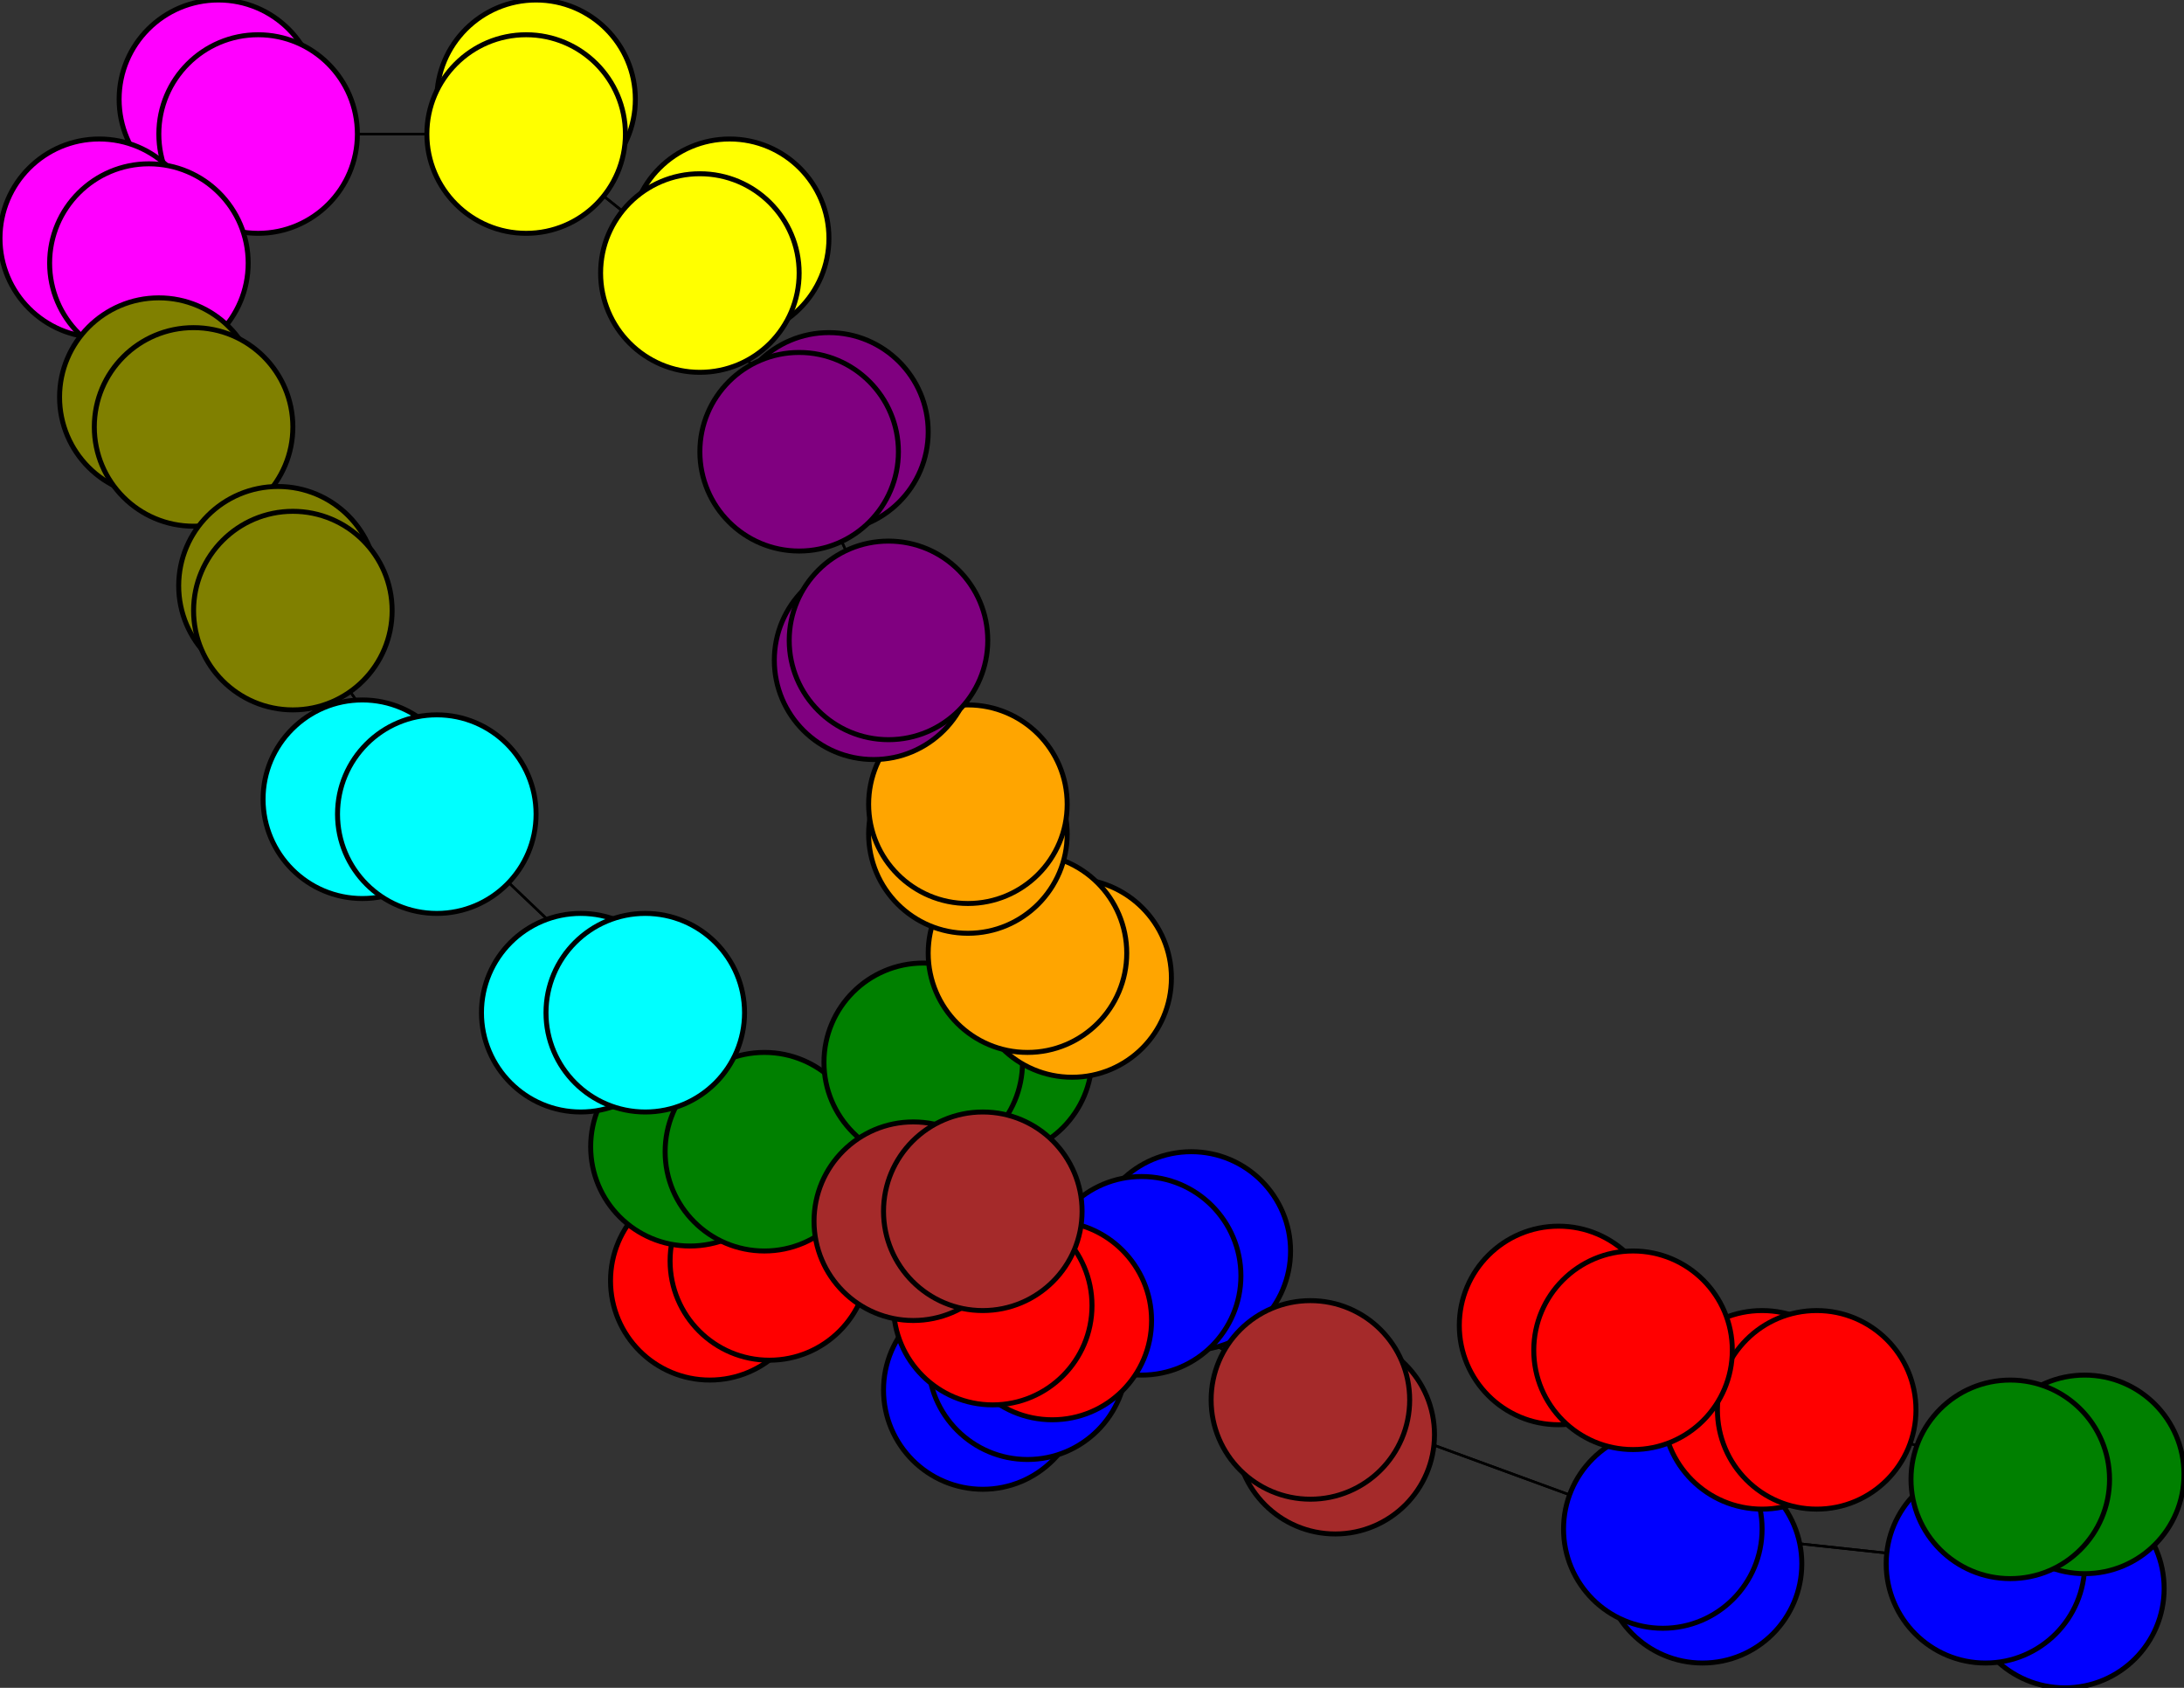 <svg width="440" height="340" xmlns="http://www.w3.org/2000/svg">
<rect width="100%" height="100%" fill="#333333" stroke="none"/>
<path stroke-width="20.0" stroke="black" d="M 198 280 207 274"/>
<path stroke-width="0.5" stroke="black" d="M 130 204 198 244"/>
<path stroke-width="20.0" stroke="black" d="M 130 204 117 204"/>
<path stroke-width="0.5" stroke="black" d="M 130 204 88 164"/>
<path stroke-width="20.0" stroke="black" d="M 117 204 130 204"/>
<path stroke-width="0.5" stroke="black" d="M 88 164 130 204"/>
<path stroke-width="20.0" stroke="black" d="M 88 164 73 161"/>
<path stroke-width="0.5" stroke="black" d="M 88 164 59 123"/>
<path stroke-width="20.0" stroke="black" d="M 73 161 88 164"/>
<path stroke-width="0.5" stroke="black" d="M 59 123 88 164"/>
<path stroke-width="20.0" stroke="black" d="M 184 246 198 244"/>
<path stroke-width="20.0" stroke="black" d="M 59 123 56 118"/>
<path stroke-width="20.0" stroke="black" d="M 56 118 59 123"/>
<path stroke-width="0.5" stroke="black" d="M 39 86 59 123"/>
<path stroke-width="20.0" stroke="black" d="M 39 86 32 80"/>
<path stroke-width="0.5" stroke="black" d="M 39 86 30 53"/>
<path stroke-width="20.0" stroke="black" d="M 32 80 39 86"/>
<path stroke-width="0.5" stroke="black" d="M 30 53 39 86"/>
<path stroke-width="20.0" stroke="black" d="M 30 53 20 48"/>
<path stroke-width="0.5" stroke="black" d="M 30 53 52 27"/>
<path stroke-width="20.0" stroke="black" d="M 20 48 30 53"/>
<path stroke-width="0.5" stroke="black" d="M 59 123 39 86"/>
<path stroke-width="0.5" stroke="black" d="M 198 244 130 204"/>
<path stroke-width="20.0" stroke="black" d="M 198 244 184 246"/>
<path stroke-width="0.5" stroke="black" d="M 198 244 264 282"/>
<path stroke-width="8.857" stroke="black" d="M 314 267 329 272"/>
<path stroke-width="0.5" stroke="black" d="M 366 284 329 272"/>
<path stroke-width="20.0" stroke="black" d="M 366 284 355 284"/>
<path stroke-width="0.5" stroke="black" d="M 366 284 405 298"/>
<path stroke-width="20.0" stroke="black" d="M 355 284 366 284"/>
<path stroke-width="0.5" stroke="black" d="M 405 298 366 284"/>
<path stroke-width="20.0" stroke="black" d="M 405 298 420 297"/>
<path stroke-width="0.5" stroke="black" d="M 405 298 400 315"/>
<path stroke-width="20.0" stroke="black" d="M 420 297 405 298"/>
<path stroke-width="0.5" stroke="black" d="M 400 315 405 298"/>
<path stroke-width="20.0" stroke="black" d="M 400 315 416 320"/>
<path stroke-width="0.5" stroke="black" d="M 400 315 335 308"/>
<path stroke-width="20.0" stroke="black" d="M 416 320 400 315"/>
<path stroke-width="0.5" stroke="black" d="M 335 308 400 315"/>
<path stroke-width="20.0" stroke="black" d="M 335 308 343 315"/>
<path stroke-width="0.5" stroke="black" d="M 335 308 264 282"/>
<path stroke-width="20.0" stroke="black" d="M 343 315 335 308"/>
<path stroke-width="0.5" stroke="black" d="M 264 282 335 308"/>
<path stroke-width="20.0" stroke="black" d="M 264 282 269 289"/>
<path stroke-width="0.5" stroke="black" d="M 264 282 198 244"/>
<path stroke-width="20.0" stroke="black" d="M 269 289 264 282"/>
<path stroke-width="0.5" stroke="black" d="M 52 27 30 53"/>
<path stroke-width="20.0" stroke="black" d="M 52 27 44 20"/>
<path stroke-width="0.5" stroke="black" d="M 52 27 106 27"/>
<path stroke-width="20.0" stroke="black" d="M 44 20 52 27"/>
<path stroke-width="20.0" stroke="black" d="M 186 214 200 213"/>
<path stroke-width="0.5" stroke="black" d="M 186 214 154 232"/>
<path stroke-width="20.0" stroke="black" d="M 200 213 186 214"/>
<path stroke-width="0.5" stroke="black" d="M 154 232 186 214"/>
<path stroke-width="20.0" stroke="black" d="M 154 232 139 231"/>
<path stroke-width="0.5" stroke="black" d="M 154 232 155 254"/>
<path stroke-width="20.0" stroke="black" d="M 139 231 154 232"/>
<path stroke-width="0.5" stroke="black" d="M 155 254 154 232"/>
<path stroke-width="20.0" stroke="black" d="M 155 254 143 258"/>
<path stroke-width="0.5" stroke="black" d="M 155 254 200 263"/>
<path stroke-width="20.0" stroke="black" d="M 143 258 155 254"/>
<path stroke-width="0.5" stroke="black" d="M 200 263 155 254"/>
<path stroke-width="20.0" stroke="black" d="M 200 263 212 266"/>
<path stroke-width="0.5" stroke="black" d="M 200 263 230 257"/>
<path stroke-width="20.0" stroke="black" d="M 212 266 200 263"/>
<path stroke-width="0.5" stroke="black" d="M 230 257 200 263"/>
<path stroke-width="20.0" stroke="black" d="M 230 257 240 252"/>
<path stroke-width="0.5" stroke="black" d="M 230 257 207 274"/>
<path stroke-width="20.0" stroke="black" d="M 240 252 230 257"/>
<path stroke-width="0.5" stroke="black" d="M 207 274 230 257"/>
<path stroke-width="20.0" stroke="black" d="M 207 274 198 280"/>
<path stroke-width="0.5" stroke="black" d="M 186 214 207 192"/>
<path stroke-width="0.5" stroke="black" d="M 329 272 366 284"/>
<path stroke-width="20.0" stroke="black" d="M 216 197 207 192"/>
<path stroke-width="20.0" stroke="black" d="M 207 192 216 197"/>
<path stroke-width="0.5" stroke="black" d="M 106 27 52 27"/>
<path stroke-width="20.0" stroke="black" d="M 106 27 108 20"/>
<path stroke-width="0.5" stroke="black" d="M 106 27 141 55"/>
<path stroke-width="20.0" stroke="black" d="M 108 20 106 27"/>
<path stroke-width="0.5" stroke="black" d="M 141 55 106 27"/>
<path stroke-width="20.0" stroke="black" d="M 141 55 147 48"/>
<path stroke-width="0.5" stroke="black" d="M 141 55 161 91"/>
<path stroke-width="20.0" stroke="black" d="M 147 48 141 55"/>
<path stroke-width="0.5" stroke="black" d="M 161 91 141 55"/>
<path stroke-width="20.0" stroke="black" d="M 161 91 167 87"/>
<path stroke-width="0.5" stroke="black" d="M 161 91 179 129"/>
<path stroke-width="20.0" stroke="black" d="M 167 87 161 91"/>
<path stroke-width="0.5" stroke="black" d="M 179 129 161 91"/>
<path stroke-width="20.0" stroke="black" d="M 179 129 176 133"/>
<path stroke-width="0.5" stroke="black" d="M 179 129 195 162"/>
<path stroke-width="20.0" stroke="black" d="M 176 133 179 129"/>
<path stroke-width="0.5" stroke="black" d="M 195 162 179 129"/>
<path stroke-width="20.0" stroke="black" d="M 195 162 195 168"/>
<path stroke-width="0.5" stroke="black" d="M 195 162 207 192"/>
<path stroke-width="20.0" stroke="black" d="M 195 168 195 162"/>
<path stroke-width="0.5" stroke="black" d="M 207 192 195 162"/>
<path stroke-width="0.5" stroke="black" d="M 207 192 186 214"/>
<path stroke-width="8.857" stroke="black" d="M 329 272 314 267"/>
<circle cx="198" cy="280" r="20.0" style="fill:blue;stroke:black;stroke-width:1.0"/>
<circle cx="207" cy="274" r="20.0" style="fill:blue;stroke:black;stroke-width:1.0"/>
<circle cx="240" cy="252" r="20.0" style="fill:blue;stroke:black;stroke-width:1.0"/>
<circle cx="230" cy="257" r="20.0" style="fill:blue;stroke:black;stroke-width:1.0"/>
<circle cx="212" cy="266" r="20.0" style="fill:red;stroke:black;stroke-width:1.0"/>
<circle cx="200" cy="263" r="20.0" style="fill:red;stroke:black;stroke-width:1.0"/>
<circle cx="143" cy="258" r="20.0" style="fill:red;stroke:black;stroke-width:1.0"/>
<circle cx="155" cy="254" r="20.0" style="fill:red;stroke:black;stroke-width:1.0"/>
<circle cx="139" cy="231" r="20.0" style="fill:green;stroke:black;stroke-width:1.0"/>
<circle cx="154" cy="232" r="20.0" style="fill:green;stroke:black;stroke-width:1.0"/>
<circle cx="200" cy="213" r="20.0" style="fill:green;stroke:black;stroke-width:1.0"/>
<circle cx="186" cy="214" r="20.0" style="fill:green;stroke:black;stroke-width:1.0"/>
<circle cx="216" cy="197" r="20.0" style="fill:orange;stroke:black;stroke-width:1.0"/>
<circle cx="207" cy="192" r="20.0" style="fill:orange;stroke:black;stroke-width:1.0"/>
<circle cx="195" cy="168" r="20.0" style="fill:orange;stroke:black;stroke-width:1.0"/>
<circle cx="195" cy="162" r="20.0" style="fill:orange;stroke:black;stroke-width:1.0"/>
<circle cx="176" cy="133" r="20.0" style="fill:purple;stroke:black;stroke-width:1.0"/>
<circle cx="179" cy="129" r="20.0" style="fill:purple;stroke:black;stroke-width:1.0"/>
<circle cx="167" cy="87" r="20.0" style="fill:purple;stroke:black;stroke-width:1.0"/>
<circle cx="161" cy="91" r="20.0" style="fill:purple;stroke:black;stroke-width:1.0"/>
<circle cx="147" cy="48" r="20.0" style="fill:yellow;stroke:black;stroke-width:1.0"/>
<circle cx="141" cy="55" r="20.0" style="fill:yellow;stroke:black;stroke-width:1.0"/>
<circle cx="108" cy="20" r="20.0" style="fill:yellow;stroke:black;stroke-width:1.0"/>
<circle cx="106" cy="27" r="20.0" style="fill:yellow;stroke:black;stroke-width:1.0"/>
<circle cx="44" cy="20" r="20.0" style="fill:fuchsia;stroke:black;stroke-width:1.0"/>
<circle cx="52" cy="27" r="20.0" style="fill:fuchsia;stroke:black;stroke-width:1.0"/>
<circle cx="20" cy="48" r="20.0" style="fill:fuchsia;stroke:black;stroke-width:1.0"/>
<circle cx="30" cy="53" r="20.0" style="fill:fuchsia;stroke:black;stroke-width:1.0"/>
<circle cx="32" cy="80" r="20.0" style="fill:olive;stroke:black;stroke-width:1.0"/>
<circle cx="39" cy="86" r="20.0" style="fill:olive;stroke:black;stroke-width:1.0"/>
<circle cx="56" cy="118" r="20.0" style="fill:olive;stroke:black;stroke-width:1.0"/>
<circle cx="59" cy="123" r="20.0" style="fill:olive;stroke:black;stroke-width:1.0"/>
<circle cx="73" cy="161" r="20.0" style="fill:aqua;stroke:black;stroke-width:1.0"/>
<circle cx="88" cy="164" r="20.0" style="fill:aqua;stroke:black;stroke-width:1.0"/>
<circle cx="117" cy="204" r="20.0" style="fill:aqua;stroke:black;stroke-width:1.0"/>
<circle cx="130" cy="204" r="20.0" style="fill:aqua;stroke:black;stroke-width:1.0"/>
<circle cx="184" cy="246" r="20.0" style="fill:brown;stroke:black;stroke-width:1.0"/>
<circle cx="198" cy="244" r="20.0" style="fill:brown;stroke:black;stroke-width:1.0"/>
<circle cx="269" cy="289" r="20.0" style="fill:brown;stroke:black;stroke-width:1.0"/>
<circle cx="264" cy="282" r="20.0" style="fill:brown;stroke:black;stroke-width:1.0"/>
<circle cx="343" cy="315" r="20.0" style="fill:blue;stroke:black;stroke-width:1.0"/>
<circle cx="335" cy="308" r="20.0" style="fill:blue;stroke:black;stroke-width:1.0"/>
<circle cx="416" cy="320" r="20.0" style="fill:blue;stroke:black;stroke-width:1.0"/>
<circle cx="400" cy="315" r="20.0" style="fill:blue;stroke:black;stroke-width:1.0"/>
<circle cx="420" cy="297" r="20.0" style="fill:green;stroke:black;stroke-width:1.0"/>
<circle cx="405" cy="298" r="20.0" style="fill:green;stroke:black;stroke-width:1.0"/>
<circle cx="355" cy="284" r="20.0" style="fill:red;stroke:black;stroke-width:1.0"/>
<circle cx="366" cy="284" r="20.0" style="fill:red;stroke:black;stroke-width:1.0"/>
<circle cx="314" cy="267" r="20.0" style="fill:red;stroke:black;stroke-width:1.0"/>
<circle cx="329" cy="272" r="20.0" style="fill:red;stroke:black;stroke-width:1.0"/>
</svg>
